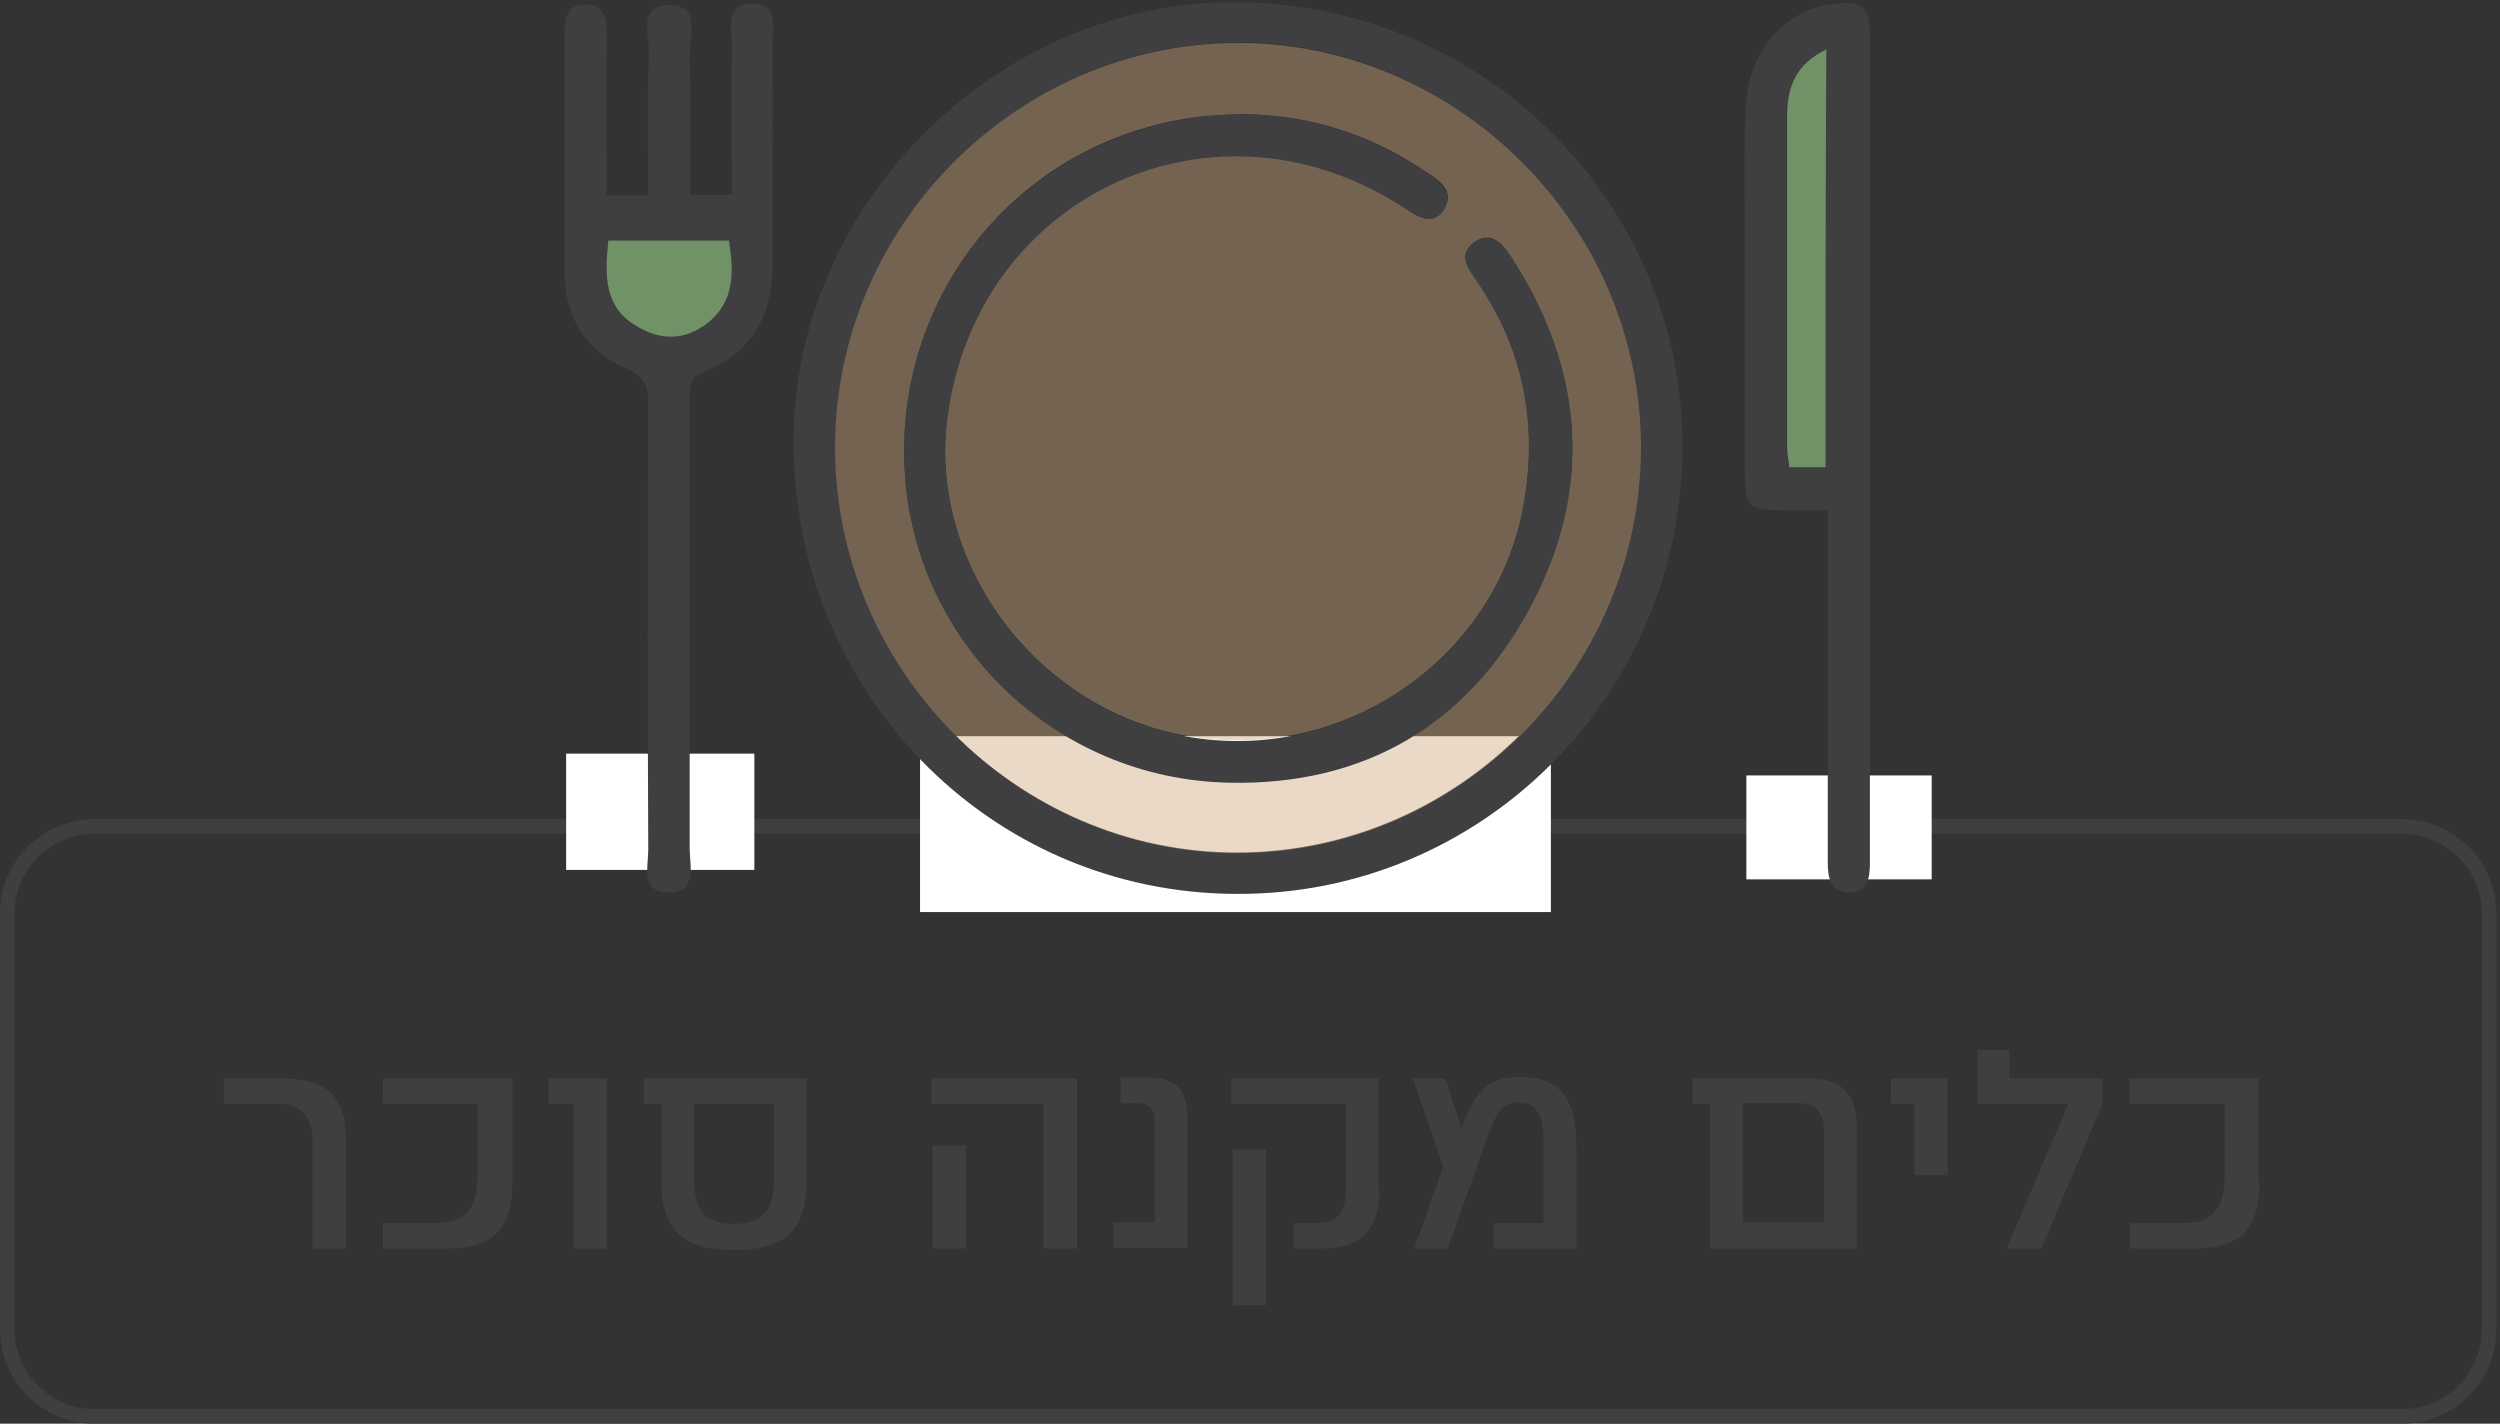 <?xml version="1.0" encoding="utf-8"?>
<!-- Generator: Adobe Illustrator 25.2.0, SVG Export Plug-In . SVG Version: 6.00 Build 0)  -->
<svg version="1.1" id="Layer_1" xmlns="http://www.w3.org/2000/svg" xmlns:xlink="http://www.w3.org/1999/xlink" x="0px" y="0px"
	 viewBox="0 0 344 195.9" style="enable-background:new 0 0 344 195.9;" xml:space="preserve">
<rect x="0" y="0" width="344" height="195.9" fill="#333333" stroke="none"/>
<style type="text/css">
	.st0{fill:#3F3F41;}
	.st1{fill:none;stroke:#3F3F41;stroke-width:2;stroke-miterlimit:10;}
	.st2{fill:#FFFFFF;}
	.st3{fill:#566A5F;}
	.st4{opacity:0.42;fill:#CDA678;}
	.st5{fill:#719267;}
</style>
<g>
	<path class="st0" d="M433.3,68.3h-12.5v-7.4h4.4v3.9h12.8v3.5l-8.4,19.9h-4.8L433.3,68.3z"/>
	<path class="st0" d="M463.3,80.1c0,5.5-2.5,8.1-7.9,8.1h-3.9v-3.5h3c3.1,0,4.2-1.4,4.2-4.7V68.3H443v-3.5h20.3V80.1z M447.8,74.6
		V96h-4.6V74.6H447.8z"/>
	<path class="st0" d="M487.3,68.3h-3.1v19.9h-4.6V68.3h-11.8v-3.5h19.5V68.3z"/>
	<path class="st0" d="M505.3,78.2v-9.8h-3.2v-3.5h7.8v13.3H505.3z"/>
	<path class="st0" d="M526.4,68.3H514v-7.4h4.4v3.9h12.8v3.5l-8.4,19.9H518L526.4,68.3z"/>
	<path class="st0" d="M555.4,64.8v12.6c0,5.7-2.6,8.3-8.2,9.8l-11.5,3l-0.8-3.4l6-1.6l-2.7-16.8h-3.4v-3.5h6.1
		c0.7,0,1.2,0.4,1.4,1.4l2.8,17.8l1.6-0.5c3.1-0.8,4.1-2.6,4.1-6.2v-9h-3.5v-3.5H555.4z"/>
	<path class="st0" d="M582.3,74v14.2h-11.4v-3.5h6.9V73.5c0-3.7-1-5.4-3.4-5.4c-1.8,0-2.9,0.8-4.1,4.1l-5.7,16h-4.6l4-11.3
		l-4.2-12.1h4.5l2.2,6.9l0.3-0.9c1.9-4.8,3.9-6.2,7.8-6.2C579.8,64.6,582.3,67.4,582.3,74z"/>
	<path class="st0" d="M620.9,71.6v16.6h-20.2V68.3h-2.4v-3.5h15.9C618.8,64.8,620.9,66.8,620.9,71.6z M616.4,72.4
		c0-2.8-1.1-4.1-3.5-4.1h-7.7v16.4h11.2V72.4z"/>
	<path class="st0" d="M628.8,78.2v-9.8h-3.2v-3.5h7.8v13.3H628.8z"/>
	<path class="st0" d="M650,68.3h-12.5v-7.4h4.4v3.9h12.8v3.5l-8.4,19.9h-4.8L650,68.3z"/>
	<path class="st0" d="M676.3,79.3c0,6.2-2.6,9-8.9,9h-8.9v-3.5h7.3c4.1,0,5.7-2,5.7-6.6v-9.8h-13.1v-3.5h17.8V79.3z"/>
</g>
<g>
	<path class="st0" d="M38.1-95.3c0,5.5-2.5,8.1-7.9,8.1h-3.9v-3.5h3c3.1,0,4.2-1.4,4.2-4.7v-11.7H17.8v-3.5h20.3V-95.3z M22.5-100.8
		v21.4H18v-21.4H22.5z"/>
	<path class="st0" d="M46.5-87.2v-19.9h-3.4v-3.5h8v23.4H46.5z"/>
	<path class="st0" d="M76.7-90.7v3.5H56.4v-3.5h12.7v-12.4c0-2.9-1.1-4-4-4h-8.7v-3.5H66c5.6,0,7.6,1.9,7.6,7.2v12.7H76.7z"/>
	<path class="st0" d="M101.9-101.4v14.2H90.5v-3.5h6.9v-11.2c0-3.7-1-5.4-3.4-5.4c-1.8,0-2.9,0.8-4.1,4.1l-5.7,16h-4.6l4-11.3
		l-4.2-12.1h4.5l2.2,6.9l0.3-0.9c1.9-4.8,3.9-6.2,7.8-6.2C99.4-110.8,101.9-108.1,101.9-101.4z"/>
	<path class="st0" d="M127.2-90.7v3.5h-20.3v-3.5h12.7v-12.4c0-2.9-1.1-4-4-4h-8.7v-3.5h9.6c5.6,0,7.6,1.9,7.6,7.2v12.7H127.2z"/>
	<path class="st0" d="M160.7-110.6v11.1c0,5.7-2.9,6.9-5.7,6.9c-1.1,0-2-0.2-2.7-0.5l6.3,13.8h-4.5l-14.2-31.2h4.5l5.3,11.7v0
		c1.1,2.1,2,3.1,3.9,3.1c1.9,0,2.7-1.4,2.7-4.1v-7.1H152v-3.4H160.7z"/>
	<path class="st0" d="M185.8-110.6V-98c0,5.7-2.6,8.3-8.2,9.8l-11.5,3l-0.8-3.4l6-1.6l-2.7-16.8h-3.4v-3.5h6.1
		c0.7,0,1.2,0.4,1.4,1.4l2.8,17.8l1.6-0.5c3.1-0.8,4.1-2.6,4.1-6.2v-9h-3.5v-3.5H185.8z"/>
	<path class="st0" d="M212.7-101.4v14.2h-11.4v-3.5h6.9v-11.2c0-3.7-1-5.4-3.4-5.4c-1.8,0-2.9,0.8-4.1,4.1l-5.7,16h-4.6l4-11.3
		l-4.2-12.1h4.5l2.2,6.9l0.3-0.9c1.9-4.8,3.9-6.2,7.8-6.2C210.2-110.8,212.7-108.1,212.7-101.4z"/>
	<path class="st0" d="M251.2-103.8v16.6h-20.2v-19.9h-2.4v-3.5h15.9C249.2-110.6,251.2-108.6,251.2-103.8z M246.8-103
		c0-2.8-1.1-4.1-3.5-4.1h-7.7v16.4h11.2V-103z"/>
	<path class="st0" d="M259.2-97.3v-9.8H256v-3.5h7.8v13.3H259.2z"/>
	<path class="st0" d="M280.4-107.1h-12.5v-7.4h4.4v3.9h12.8v3.5l-8.4,19.9H272L280.4-107.1z"/>
	<path class="st0" d="M306.7-96.2c0,6.2-2.6,9-8.9,9h-8.9v-3.5h7.3c4.1,0,5.7-2,5.7-6.6v-9.8h-13.1v-3.5h17.8V-96.2z"/>
</g>
<g>
	<path class="st0" d="M43,157.3c0-3.8-1.5-5.4-4.9-5.4h-7.3v-3.5h8.1c6,0,8.7,2.5,8.7,8.3v15.1H43V157.3z"/>
	<path class="st0" d="M70.5,162.8c0,6.2-2.6,9-8.9,9h-8.9v-3.5H60c4.1,0,5.7-2,5.7-6.6v-9.8H52.7v-3.5h17.8V162.8z"/>
	<path class="st0" d="M78.9,171.8v-19.9h-3.4v-3.5h8v23.4H78.9z"/>
	<path class="st0" d="M111,148.4v14.1c0,6.9-3.1,9.5-10,9.5c-6.9,0-10-2.6-10-9.5v-10.6h-2.4v-3.5H111z M106.4,151.9H95.5v10.5
		c0,4.3,1.7,6,5.5,6s5.5-1.8,5.5-6V151.9z"/>
	<path class="st0" d="M148.2,171.8h-4.6v-19.9h-15.4v-3.5h20V171.8z M132.9,157.6v14.2h-4.6v-14.2H132.9z"/>
	<path class="st0" d="M163.4,154.1v17.6h-10.2v-3.5h5.7v-13.7c0-1.9-0.7-2.7-2.3-2.7h-2.4v-3.5l4.4,0
		C162,148.5,163.4,150.1,163.4,154.1z"/>
	<path class="st0" d="M189.8,163.7c0,5.5-2.5,8.1-7.9,8.1H178v-3.5h3c3.1,0,4.2-1.4,4.2-4.7v-11.7h-15.8v-3.5h20.3V163.7z
		 M174.2,158.2v21.4h-4.6v-21.4H174.2z"/>
	<path class="st0" d="M216.9,157.6v14.2h-11.4v-3.5h6.9v-11.2c0-3.7-1-5.4-3.4-5.4c-1.8,0-2.9,0.8-4.1,4.1l-5.7,16h-4.6l4-11.3
		l-4.2-12.1h4.5l2.2,6.9l0.3-0.9c1.9-4.8,3.9-6.2,7.8-6.2C214.4,148.2,216.9,150.9,216.9,157.6z"/>
	<path class="st0" d="M255.5,155.2v16.6h-20.2v-19.9h-2.4v-3.5h15.9C253.4,148.4,255.5,150.4,255.5,155.2z M251,155.9
		c0-2.8-1.1-4.1-3.5-4.1h-7.7v16.4H251V155.9z"/>
	<path class="st0" d="M263.4,161.7v-9.8h-3.2v-3.5h7.8v13.3H263.4z"/>
	<path class="st0" d="M284.6,151.9h-12.5v-7.4h4.4v3.9h12.8v3.5l-8.4,19.9h-4.8L284.6,151.9z"/>
	<path class="st0" d="M310.9,162.8c0,6.2-2.6,9-8.9,9h-8.9v-3.5h7.3c4.1,0,5.7-2,5.7-6.6v-9.8h-13.1v-3.5h17.8V162.8z"/>
</g>
<path class="st1" d="M330.5,194.9H13c-6.6,0-12-5.4-12-12v-57.2c0-6.6,5.4-12,12-12h317.5c6.6,0,12,5.4,12,12v57.2
	C342.5,189.5,337.1,194.9,330.5,194.9z"/>
<path class="st1" d="M321-61H3.5c-6.6,0-12-5.4-12-12v-57.2c0-6.6,5.4-12,12-12H321c6.6,0,12,5.4,12,12V-73
	C333-66.4,327.6-61,321-61z"/>
<path class="st1" d="M708.2,114.4H390.7c-6.6,0-12-5.4-12-12V45.2c0-6.6,5.4-12,12-12h317.5c6.6,0,12,5.4,12,12v57.2
	C720.2,109,714.8,114.4,708.2,114.4z"/>
<g>
	<rect x="455.6" y="23.2" class="st2" width="25.9" height="16"/>
	<rect x="618" y="26.2" class="st2" width="25.5" height="14.3"/>
	<rect x="504.3" y="20.8" class="st2" width="86.8" height="24.2"/>
	<g>
		<path class="st0" d="M609.2-18.7c-0.2,34-27.7,61.4-61.4,61.2c-34.1-0.1-61.2-28-60.9-62.8c0.3-32.5,28.3-60.1,60.9-59.9
			C581.9-80,609.4-52.5,609.2-18.7z M492.6-18.8c0,30.5,25,55.7,55.3,55.7c30.5,0,55.5-25.2,55.6-55.9c0-30.3-25.2-55.6-55.5-55.6
			C517.6-74.5,492.6-49.3,492.6-18.8z"/>
		<path class="st0" d="M461.1-53.6c2.1,0,3.7,0,5.7,0c0-6.6-0.2-13,0.1-19.4c0.1-2.5-1.7-6.9,2.9-6.8c4.4,0.1,2.6,4.5,2.7,7
			c0.2,6.3,0.1,12.6,0.1,19.1c2,0,3.6,0,5.7,0c0-6.9-0.1-13.7,0-20.5c0-2.4-1-5.9,2.9-5.8c3.6,0,2.7,3.4,2.7,5.7
			c0.1,10.1,0,20.2,0,30.3c0,6.9-2.8,12-9.3,14.6c-2.2,0.8-2.1,2.3-2.1,4c0,20.6,0,41.1,0,61.7c0,2.3,1.1,5.9-2.8,6
			c-4,0.1-2.9-3.5-2.9-5.9c-0.1-20.4-0.1-40.9,0-61.3c0-2.4-0.4-3.8-3-4.9c-5.5-2.3-8.4-6.9-8.5-12.9c-0.1-11.1,0-22.1,0-33.2
			c0-2.1,0.3-4.1,3-4c2.6,0.1,2.8,2.2,2.8,4.2C461.1-68.5,461.1-61.2,461.1-53.6z M461.3-47.4c-0.5,4.9-0.6,9.3,4,11.9
			c3.2,1.9,6.6,1.7,9.5-0.5c3.8-2.9,3.7-7,3-11.4C472.4-47.4,467-47.4,461.3-47.4z"/>
		<path class="st0" d="M629.1-10.3c-2.4,0-4.3,0-6.3,0c-4.7,0-5.1-0.5-5.1-5.3c0-10,0-19.9,0-29.9c0-6.7-0.2-13.4,0.1-20.1
			c0.3-7.9,5.3-13.6,12.3-14.4c3.6-0.4,4.8,0.5,4.8,4c0,38.1,0,76.1,0,114.2c0,2.1-0.3,4.1-2.9,4.1c-2.6-0.1-2.9-2.1-2.9-4.2
			c0-14.6,0-29.2,0-43.8C629.1-7,629.1-8.3,629.1-10.3z M628.9-16.2c0-19.1,0-38.1,0-57.5c-4.2,2.1-5.3,5.2-5.4,9.1
			c0,15.2,0,30.4,0,45.6c0,0.9,0.2,1.8,0.3,2.8C625.7-16.2,627.2-16.2,628.9-16.2z"/>
		<path class="st3" d="M492.6-18.8c0-30.5,25-55.6,55.4-55.7c30.3,0,55.5,25.2,55.5,55.6c0,30.7-25.1,55.9-55.6,55.9
			C517.6,36.9,492.6,11.6,492.6-18.8z M548.3-64.8c-2.4,0.2-4.9,0.2-7.3,0.6c-23.7,3.8-40.2,24.6-38.8,48.6
			c1.4,23.5,20.7,42.2,44.6,42.7c18.6,0.4,32.8-7.9,41.5-24.2c8.6-16.2,7.4-32.6-2.7-48.1c-1.2-1.8-2.7-3.6-5-2
			c-2.4,1.7-0.9,3.6,0.3,5.3c6.4,9.3,8.4,19.5,6.5,30.6c-3.6,21-24.1,35.5-45.5,32.2c-21.2-3.2-36.7-23.7-33.8-44.4
			c4.3-30.7,37.2-45.5,63.1-28.3c1.7,1.1,3.6,2.3,5.1,0.2c1.6-2.3-0.1-3.8-2-5C566.4-62,557.8-64.8,548.3-64.8z"/>
		<path class="st4" d="M461.3-47.4c5.7,0,11.1,0,16.6,0c0.7,4.4,0.8,8.4-3,11.4c-3,2.3-6.3,2.4-9.5,0.5
			C460.8-38.1,460.9-42.5,461.3-47.4z"/>
		<path class="st4" d="M628.9-16.2c-1.7,0-3.2,0-5,0c-0.1-1-0.3-1.9-0.3-2.8c0-15.2,0-30.4,0-45.6c0-3.9,1.2-7.1,5.4-9.1
			C628.9-54.3,628.9-35.3,628.9-16.2z"/>
		<path class="st0" d="M548.3-64.8c9.5,0.1,18.2,2.9,26,8.3c1.8,1.3,3.5,2.8,2,5c-1.5,2.1-3.4,0.9-5.1-0.2
			c-25.9-17.2-58.8-2.4-63.1,28.3c-2.9,20.7,12.7,41.2,33.8,44.4c21.4,3.3,41.9-11.3,45.5-32.2c1.9-11.1-0.1-21.3-6.5-30.6
			c-1.2-1.8-2.7-3.7-0.3-5.3c2.3-1.6,3.8,0.1,5,2c10.1,15.5,11.4,31.8,2.7,48.1c-8.7,16.3-22.9,24.6-41.5,24.2
			c-23.9-0.5-43.2-19.2-44.6-42.7c-1.5-24,15.1-44.7,38.8-48.6C543.4-64.7,545.8-64.7,548.3-64.8z"/>
	</g>
</g>
<g>
	<rect x="68.4" y="-152.3" class="st2" width="25.9" height="16"/>
	<rect x="230.8" y="-149.2" class="st2" width="25.5" height="14.3"/>
	<rect x="117.1" y="-154.6" class="st2" width="86.8" height="24.2"/>
	<g>
		<path class="st0" d="M222-194.1c-0.2,34-27.7,61.4-61.4,61.2c-34.1-0.1-61.2-28-60.9-62.8c0.3-32.5,28.3-60.1,60.9-59.9
			C194.7-255.4,222.2-228,222-194.1z M105.4-194.3c0,30.5,25,55.7,55.3,55.7c30.5,0,55.5-25.2,55.6-55.9c0-30.3-25.2-55.6-55.5-55.6
			C130.4-249.9,105.4-224.8,105.4-194.3z"/>
		<path class="st0" d="M73.9-229c2.1,0,3.7,0,5.7,0c0-6.6-0.2-13,0.1-19.4c0.1-2.5-1.7-6.9,2.9-6.8c4.4,0.1,2.6,4.5,2.7,7
			c0.2,6.3,0.1,12.6,0.1,19.1c2,0,3.6,0,5.7,0c0-6.9-0.1-13.7,0-20.5c0-2.4-1-5.9,2.9-5.8c3.6,0,2.7,3.4,2.7,5.7
			c0.1,10.1,0,20.2,0,30.3c0,6.9-2.8,12-9.3,14.6c-2.2,0.8-2.1,2.3-2.1,4c0,20.6,0,41.1,0,61.7c0,2.3,1.1,5.9-2.8,6
			c-4,0.1-2.9-3.5-2.9-5.9c-0.1-20.4-0.1-40.9,0-61.3c0-2.4-0.4-3.8-3-4.9c-5.5-2.3-8.4-6.9-8.5-12.9c-0.1-11.1,0-22.1,0-33.2
			c0-2.1,0.3-4.1,3-4c2.6,0.1,2.8,2.2,2.8,4.2C73.9-243.9,73.9-236.6,73.9-229z M74.1-222.8c-0.5,4.9-0.6,9.3,4,11.9
			c3.2,1.9,6.6,1.7,9.5-0.5c3.8-2.9,3.7-7,3-11.4C85.2-222.8,79.8-222.8,74.1-222.8z"/>
		<path class="st0" d="M241.9-185.7c-2.4,0-4.3,0-6.3,0c-4.7,0-5.1-0.5-5.1-5.3c0-10,0-19.9,0-29.9c0-6.7-0.2-13.4,0.1-20.1
			c0.3-7.9,5.3-13.6,12.3-14.4c3.6-0.4,4.8,0.5,4.8,4c0,38.1,0,76.1,0,114.2c0,2.1-0.3,4.1-2.9,4.1c-2.6-0.1-2.9-2.1-2.9-4.2
			c0-14.6,0-29.2,0-43.8C241.9-182.4,241.9-183.7,241.9-185.7z M241.7-191.6c0-19.1,0-38.1,0-57.5c-4.2,2.1-5.3,5.2-5.4,9.1
			c0,15.2,0,30.4,0,45.6c0,0.9,0.2,1.8,0.3,2.8C238.4-191.6,240-191.6,241.7-191.6z"/>
		<path class="st5" d="M105.4-194.3c0-30.5,25-55.6,55.4-55.7c30.3,0,55.5,25.2,55.5,55.6c0,30.7-25.1,55.9-55.6,55.9
			C130.4-138.5,105.4-163.8,105.4-194.3z M161-240.3c-2.4,0.2-4.9,0.2-7.3,0.6c-23.7,3.8-40.2,24.6-38.8,48.6
			c1.4,23.5,20.7,42.2,44.6,42.7c18.6,0.4,32.8-7.9,41.5-24.2c8.6-16.2,7.4-32.6-2.7-48.1c-1.2-1.8-2.7-3.6-5-2
			c-2.4,1.7-0.9,3.6,0.3,5.3c6.4,9.3,8.4,19.5,6.5,30.6c-3.6,21-24.1,35.5-45.5,32.2c-21.2-3.2-36.7-23.7-33.8-44.4
			c4.3-30.7,37.2-45.5,63.1-28.3c1.7,1.1,3.6,2.3,5.1,0.2c1.6-2.3-0.1-3.8-2-5C179.2-237.4,170.6-240.2,161-240.3z"/>
		<path class="st3" d="M74.1-222.8c5.7,0,11.1,0,16.6,0c0.7,4.4,0.8,8.4-3,11.4c-3,2.3-6.3,2.4-9.5,0.5
			C73.6-213.5,73.6-218,74.1-222.8z"/>
		<path class="st3" d="M241.7-191.6c-1.7,0-3.2,0-5,0c-0.1-1-0.3-1.9-0.3-2.8c0-15.2,0-30.4,0-45.6c0-3.9,1.2-7.1,5.4-9.1
			C241.7-229.7,241.7-210.8,241.7-191.6z"/>
		<path class="st0" d="M161-240.3c9.5,0.1,18.2,2.9,26,8.3c1.8,1.3,3.5,2.8,2,5c-1.5,2.1-3.4,0.9-5.1-0.2
			c-25.9-17.2-58.8-2.4-63.1,28.3c-2.9,20.7,12.7,41.2,33.8,44.4c21.4,3.3,41.9-11.3,45.5-32.2c1.9-11.1-0.1-21.3-6.5-30.6
			c-1.2-1.8-2.7-3.7-0.3-5.3c2.3-1.6,3.8,0.1,5,2c10.1,15.5,11.4,31.8,2.7,48.1c-8.7,16.3-22.9,24.6-41.5,24.2
			c-23.9-0.5-43.2-19.2-44.6-42.7c-1.5-24,15.1-44.7,38.8-48.6C156.2-240.1,158.6-240.1,161-240.3z"/>
	</g>
</g>
<g>
	<rect x="77.9" y="103.7" class="st2" width="25.9" height="16"/>
	<rect x="240.3" y="106.7" class="st2" width="25.5" height="14.3"/>
	<rect x="126.6" y="101.3" class="st2" width="86.8" height="24.2"/>
	<g>
		<path class="st0" d="M231.5,61.8c-0.2,34-27.7,61.4-61.4,61.2c-34.1-0.1-61.2-28-60.9-62.8c0.3-32.5,28.3-60.1,60.9-59.9
			C204.3,0.5,231.7,28,231.5,61.8z M114.9,61.6c0,30.5,25,55.7,55.3,55.7c30.5,0,55.5-25.2,55.6-55.9c0-30.3-25.2-55.6-55.5-55.6
			C140,6,114.9,31.1,114.9,61.6z"/>
		<path class="st0" d="M83.5,26.9c2.1,0,3.7,0,5.7,0c0-6.6-0.2-13,0.1-19.4c0.1-2.5-1.7-6.9,2.9-6.8c4.4,0.1,2.6,4.5,2.7,7
			c0.2,6.3,0.1,12.6,0.1,19.1c2,0,3.6,0,5.7,0c0-6.9-0.1-13.7,0-20.5c0-2.4-1-5.9,2.9-5.8c3.6,0,2.7,3.4,2.7,5.7
			c0.1,10.1,0,20.2,0,30.3c0,6.9-2.8,12-9.3,14.6c-2.2,0.8-2.1,2.3-2.1,4c0,20.6,0,41.1,0,61.7c0,2.3,1.1,5.9-2.8,6
			c-4,0.1-2.9-3.5-2.9-5.9c-0.1-20.4-0.1-40.9,0-61.3c0-2.4-0.4-3.8-3-4.9c-5.5-2.3-8.4-6.9-8.5-12.9c-0.1-11.1,0-22.1,0-33.2
			c0-2.1,0.3-4.1,3-4c2.6,0.1,2.8,2.2,2.8,4.2C83.4,12,83.5,19.3,83.5,26.9z M83.7,33.1c-0.5,4.9-0.6,9.3,4,11.9
			c3.2,1.9,6.6,1.7,9.5-0.5c3.8-2.9,3.7-7,3-11.4C94.7,33.1,89.3,33.1,83.7,33.1z"/>
		<path class="st0" d="M251.5,70.2c-2.4,0-4.3,0-6.3,0c-4.7,0-5.1-0.5-5.1-5.3c0-10,0-19.9,0-29.9c0-6.7-0.2-13.4,0.1-20.1
			c0.3-7.9,5.3-13.6,12.3-14.4c3.6-0.4,4.8,0.5,4.8,4c0,38.1,0,76.1,0,114.2c0,2.1-0.3,4.1-2.9,4.1c-2.6-0.1-2.9-2.1-2.9-4.2
			c0-14.6,0-29.2,0-43.8C251.5,73.5,251.5,72.2,251.5,70.2z M251.2,64.3c0-19.1,0-38.1,0-57.5c-4.2,2.1-5.3,5.2-5.4,9.1
			c0,15.2,0,30.4,0,45.6c0,0.9,0.2,1.8,0.3,2.8C248,64.3,249.5,64.3,251.2,64.3z"/>
		<path class="st4" d="M114.9,61.6c0-30.5,25-55.6,55.4-55.7c30.3,0,55.5,25.2,55.5,55.6c0,30.7-25.1,55.9-55.6,55.9
			C140,117.4,114.9,92.1,114.9,61.6z M170.6,15.7c-2.4,0.2-4.9,0.2-7.3,0.6c-23.7,3.8-40.2,24.6-38.8,48.6
			c1.4,23.5,20.7,42.2,44.6,42.7c18.6,0.4,32.8-7.9,41.5-24.2c8.6-16.2,7.4-32.6-2.7-48.1c-1.2-1.8-2.7-3.6-5-2
			c-2.4,1.7-0.9,3.6,0.3,5.3c6.4,9.3,8.4,19.5,6.5,30.6c-3.6,21-24.1,35.5-45.5,32.2c-21.2-3.2-36.7-23.7-33.8-44.4
			c4.3-30.7,37.2-45.5,63.1-28.3c1.7,1.1,3.6,2.3,5.1,0.2c1.6-2.3-0.1-3.8-2-5C188.8,18.5,180.1,15.7,170.6,15.7z"/>
		<path class="st5" d="M83.7,33.1c5.7,0,11.1,0,16.6,0c0.7,4.4,0.8,8.4-3,11.4c-3,2.3-6.3,2.4-9.5,0.5C83.1,42.4,83.2,38,83.7,33.1z
			"/>
		<path class="st5" d="M251.2,64.3c-1.7,0-3.2,0-5,0c-0.1-1-0.3-1.9-0.3-2.8c0-15.2,0-30.4,0-45.6c0-3.9,1.2-7.1,5.4-9.1
			C251.2,26.2,251.2,45.1,251.2,64.3z"/>
		<path class="st0" d="M170.6,15.7c9.5,0.1,18.2,2.9,26,8.3c1.8,1.3,3.5,2.8,2,5c-1.5,2.1-3.4,0.9-5.1-0.2
			c-25.9-17.2-58.8-2.4-63.1,28.3c-2.9,20.7,12.7,41.2,33.8,44.4c21.4,3.3,41.9-11.3,45.5-32.2c1.9-11.1-0.1-21.3-6.5-30.6
			c-1.2-1.8-2.7-3.7-0.3-5.3c2.3-1.6,3.8,0.1,5,2c10.1,15.5,11.4,31.8,2.7,48.1c-8.7,16.3-22.9,24.6-41.5,24.2
			c-23.9-0.5-43.2-19.2-44.6-42.7c-1.5-24,15.1-44.7,38.8-48.6C165.7,15.8,168.1,15.8,170.6,15.7z"/>
	</g>
</g>
</svg>
